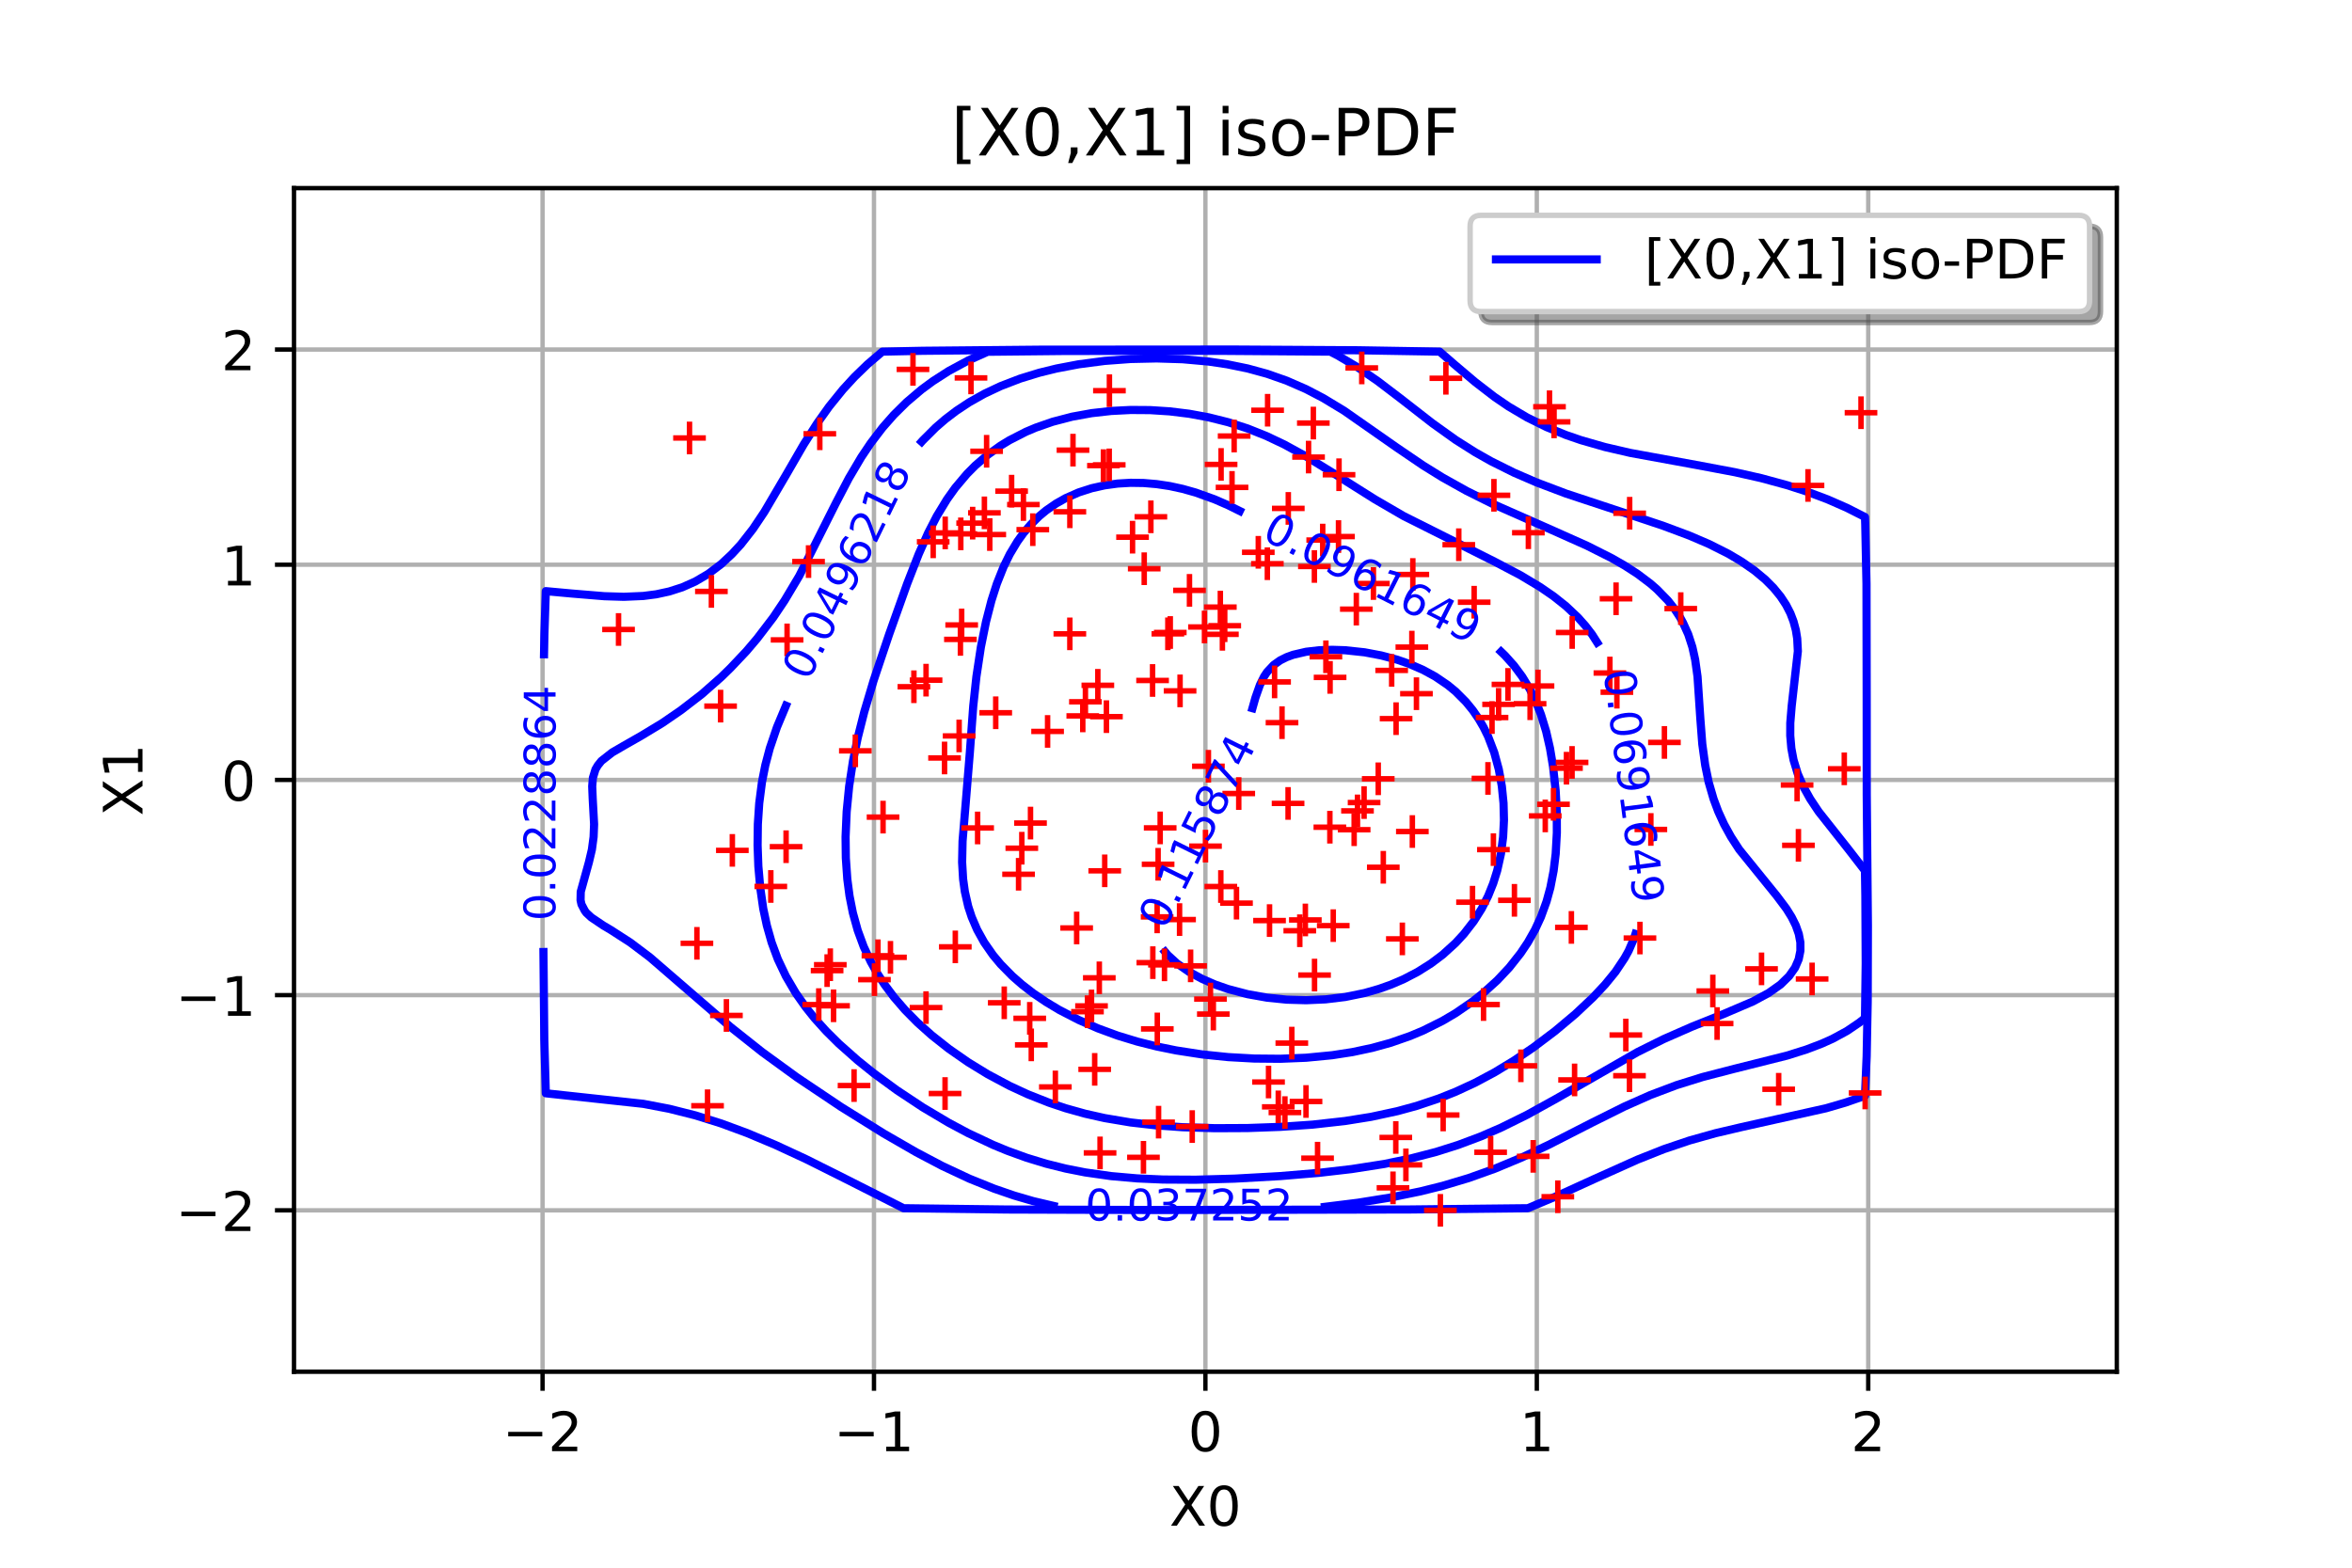 <?xml version="1.0" encoding="utf-8" standalone="no"?>
<!DOCTYPE svg PUBLIC "-//W3C//DTD SVG 1.1//EN"
  "http://www.w3.org/Graphics/SVG/1.1/DTD/svg11.dtd">
<!-- Created with matplotlib (http://matplotlib.org/) -->
<svg height="288pt" version="1.1" viewBox="0 0 432 288" width="432pt" xmlns="http://www.w3.org/2000/svg" xmlns:xlink="http://www.w3.org/1999/xlink">
 <defs>
  <style type="text/css">
*{stroke-linecap:butt;stroke-linejoin:round;}
  </style>
 </defs>
 <g id="figure_1">
  <g id="patch_1">
   <path d="M 0 288 
L 432 288 
L 432 0 
L 0 0 
z
" style="fill:#ffffff;"/>
  </g>
  <g id="axes_1">
   <g id="patch_2">
    <path d="M 54 252 
L 388.8 252 
L 388.8 34.56 
L 54 34.56 
z
" style="fill:#ffffff;"/>
   </g>
   <g id="matplotlib.axis_1">
    <g id="xtick_1">
     <g id="line2d_1">
      <path clip-path="url(#p355656f621)" d="M 99.655 252 
L 99.655 34.56 
" style="fill:none;stroke:#b0b0b0;stroke-linecap:square;stroke-width:0.8;"/>
     </g>
     <g id="line2d_2">
      <defs>
       <path d="M 0 0 
L 0 3.5 
" id="m36c61c662a" style="stroke:#000000;stroke-width:0.8;"/>
      </defs>
      <g>
       <use style="stroke:#000000;stroke-width:0.8;" x="99.655" xlink:href="#m36c61c662a" y="252"/>
      </g>
     </g>
     <g id="text_1">
      <!-- −2 -->
      <defs>
       <path d="M 10.594 35.5 
L 73.188 35.5 
L 73.188 27.203 
L 10.594 27.203 
z
" id="DejaVuSans-2212"/>
       <path d="M 19.188 8.297 
L 53.609 8.297 
L 53.609 0 
L 7.328 0 
L 7.328 8.297 
Q 12.938 14.109 22.625 23.891 
Q 32.328 33.688 34.812 36.531 
Q 39.547 41.844 41.422 45.531 
Q 43.312 49.219 43.312 52.781 
Q 43.312 58.594 39.234 62.25 
Q 35.156 65.922 28.609 65.922 
Q 23.969 65.922 18.812 64.312 
Q 13.672 62.703 7.812 59.422 
L 7.812 69.391 
Q 13.766 71.781 18.938 73 
Q 24.125 74.219 28.422 74.219 
Q 39.75 74.219 46.484 68.547 
Q 53.219 62.891 53.219 53.422 
Q 53.219 48.922 51.531 44.891 
Q 49.859 40.875 45.406 35.406 
Q 44.188 33.984 37.641 27.219 
Q 31.109 20.453 19.188 8.297 
z
" id="DejaVuSans-32"/>
      </defs>
      <g transform="translate(92.283 266.598)scale(0.1 -0.1)">
       <use xlink:href="#DejaVuSans-2212"/>
       <use x="83.789" xlink:href="#DejaVuSans-32"/>
      </g>
     </g>
    </g>
    <g id="xtick_2">
     <g id="line2d_3">
      <path clip-path="url(#p355656f621)" d="M 160.527 252 
L 160.527 34.56 
" style="fill:none;stroke:#b0b0b0;stroke-linecap:square;stroke-width:0.8;"/>
     </g>
     <g id="line2d_4">
      <g>
       <use style="stroke:#000000;stroke-width:0.8;" x="160.527" xlink:href="#m36c61c662a" y="252"/>
      </g>
     </g>
     <g id="text_2">
      <!-- −1 -->
      <defs>
       <path d="M 12.406 8.297 
L 28.516 8.297 
L 28.516 63.922 
L 10.984 60.406 
L 10.984 69.391 
L 28.422 72.906 
L 38.281 72.906 
L 38.281 8.297 
L 54.391 8.297 
L 54.391 0 
L 12.406 0 
z
" id="DejaVuSans-31"/>
      </defs>
      <g transform="translate(153.156 266.598)scale(0.1 -0.1)">
       <use xlink:href="#DejaVuSans-2212"/>
       <use x="83.789" xlink:href="#DejaVuSans-31"/>
      </g>
     </g>
    </g>
    <g id="xtick_3">
     <g id="line2d_5">
      <path clip-path="url(#p355656f621)" d="M 221.4 252 
L 221.4 34.56 
" style="fill:none;stroke:#b0b0b0;stroke-linecap:square;stroke-width:0.8;"/>
     </g>
     <g id="line2d_6">
      <g>
       <use style="stroke:#000000;stroke-width:0.8;" x="221.4" xlink:href="#m36c61c662a" y="252"/>
      </g>
     </g>
     <g id="text_3">
      <!-- 0 -->
      <defs>
       <path d="M 31.781 66.406 
Q 24.172 66.406 20.328 58.906 
Q 16.5 51.422 16.5 36.375 
Q 16.5 21.391 20.328 13.891 
Q 24.172 6.391 31.781 6.391 
Q 39.453 6.391 43.281 13.891 
Q 47.125 21.391 47.125 36.375 
Q 47.125 51.422 43.281 58.906 
Q 39.453 66.406 31.781 66.406 
z
M 31.781 74.219 
Q 44.047 74.219 50.516 64.516 
Q 56.984 54.828 56.984 36.375 
Q 56.984 17.969 50.516 8.266 
Q 44.047 -1.422 31.781 -1.422 
Q 19.531 -1.422 13.062 8.266 
Q 6.594 17.969 6.594 36.375 
Q 6.594 54.828 13.062 64.516 
Q 19.531 74.219 31.781 74.219 
z
" id="DejaVuSans-30"/>
      </defs>
      <g transform="translate(218.219 266.598)scale(0.1 -0.1)">
       <use xlink:href="#DejaVuSans-30"/>
      </g>
     </g>
    </g>
    <g id="xtick_4">
     <g id="line2d_7">
      <path clip-path="url(#p355656f621)" d="M 282.273 252 
L 282.273 34.56 
" style="fill:none;stroke:#b0b0b0;stroke-linecap:square;stroke-width:0.8;"/>
     </g>
     <g id="line2d_8">
      <g>
       <use style="stroke:#000000;stroke-width:0.8;" x="282.273" xlink:href="#m36c61c662a" y="252"/>
      </g>
     </g>
     <g id="text_4">
      <!-- 1 -->
      <g transform="translate(279.091 266.598)scale(0.1 -0.1)">
       <use xlink:href="#DejaVuSans-31"/>
      </g>
     </g>
    </g>
    <g id="xtick_5">
     <g id="line2d_9">
      <path clip-path="url(#p355656f621)" d="M 343.145 252 
L 343.145 34.56 
" style="fill:none;stroke:#b0b0b0;stroke-linecap:square;stroke-width:0.8;"/>
     </g>
     <g id="line2d_10">
      <g>
       <use style="stroke:#000000;stroke-width:0.8;" x="343.145" xlink:href="#m36c61c662a" y="252"/>
      </g>
     </g>
     <g id="text_5">
      <!-- 2 -->
      <g transform="translate(339.964 266.598)scale(0.1 -0.1)">
       <use xlink:href="#DejaVuSans-32"/>
      </g>
     </g>
    </g>
    <g id="text_6">
     <!-- X0 -->
     <defs>
      <path d="M 6.297 72.906 
L 16.891 72.906 
L 35.016 45.797 
L 53.219 72.906 
L 63.812 72.906 
L 40.375 37.891 
L 65.375 0 
L 54.781 0 
L 34.281 31 
L 13.625 0 
L 2.984 0 
L 29 38.922 
z
" id="DejaVuSans-58"/>
     </defs>
     <g transform="translate(214.794 280.277)scale(0.1 -0.1)">
      <use xlink:href="#DejaVuSans-58"/>
      <use x="68.506" xlink:href="#DejaVuSans-30"/>
     </g>
    </g>
   </g>
   <g id="matplotlib.axis_2">
    <g id="ytick_1">
     <g id="line2d_11">
      <path clip-path="url(#p355656f621)" d="M 54 222.349 
L 388.8 222.349 
" style="fill:none;stroke:#b0b0b0;stroke-linecap:square;stroke-width:0.8;"/>
     </g>
     <g id="line2d_12">
      <defs>
       <path d="M 0 0 
L -3.5 0 
" id="m00e2d3b420" style="stroke:#000000;stroke-width:0.8;"/>
      </defs>
      <g>
       <use style="stroke:#000000;stroke-width:0.8;" x="54" xlink:href="#m00e2d3b420" y="222.349"/>
      </g>
     </g>
     <g id="text_7">
      <!-- −2 -->
      <g transform="translate(32.258 226.148)scale(0.1 -0.1)">
       <use xlink:href="#DejaVuSans-2212"/>
       <use x="83.789" xlink:href="#DejaVuSans-32"/>
      </g>
     </g>
    </g>
    <g id="ytick_2">
     <g id="line2d_13">
      <path clip-path="url(#p355656f621)" d="M 54 182.815 
L 388.8 182.815 
" style="fill:none;stroke:#b0b0b0;stroke-linecap:square;stroke-width:0.8;"/>
     </g>
     <g id="line2d_14">
      <g>
       <use style="stroke:#000000;stroke-width:0.8;" x="54" xlink:href="#m00e2d3b420" y="182.815"/>
      </g>
     </g>
     <g id="text_8">
      <!-- −1 -->
      <g transform="translate(32.258 186.614)scale(0.1 -0.1)">
       <use xlink:href="#DejaVuSans-2212"/>
       <use x="83.789" xlink:href="#DejaVuSans-31"/>
      </g>
     </g>
    </g>
    <g id="ytick_3">
     <g id="line2d_15">
      <path clip-path="url(#p355656f621)" d="M 54 143.28 
L 388.8 143.28 
" style="fill:none;stroke:#b0b0b0;stroke-linecap:square;stroke-width:0.8;"/>
     </g>
     <g id="line2d_16">
      <g>
       <use style="stroke:#000000;stroke-width:0.8;" x="54" xlink:href="#m00e2d3b420" y="143.28"/>
      </g>
     </g>
     <g id="text_9">
      <!-- 0 -->
      <g transform="translate(40.638 147.079)scale(0.1 -0.1)">
       <use xlink:href="#DejaVuSans-30"/>
      </g>
     </g>
    </g>
    <g id="ytick_4">
     <g id="line2d_17">
      <path clip-path="url(#p355656f621)" d="M 54 103.745 
L 388.8 103.745 
" style="fill:none;stroke:#b0b0b0;stroke-linecap:square;stroke-width:0.8;"/>
     </g>
     <g id="line2d_18">
      <g>
       <use style="stroke:#000000;stroke-width:0.8;" x="54" xlink:href="#m00e2d3b420" y="103.745"/>
      </g>
     </g>
     <g id="text_10">
      <!-- 1 -->
      <g transform="translate(40.638 107.545)scale(0.1 -0.1)">
       <use xlink:href="#DejaVuSans-31"/>
      </g>
     </g>
    </g>
    <g id="ytick_5">
     <g id="line2d_19">
      <path clip-path="url(#p355656f621)" d="M 54 64.211 
L 388.8 64.211 
" style="fill:none;stroke:#b0b0b0;stroke-linecap:square;stroke-width:0.8;"/>
     </g>
     <g id="line2d_20">
      <g>
       <use style="stroke:#000000;stroke-width:0.8;" x="54" xlink:href="#m00e2d3b420" y="64.211"/>
      </g>
     </g>
     <g id="text_11">
      <!-- 2 -->
      <g transform="translate(40.638 68.01)scale(0.1 -0.1)">
       <use xlink:href="#DejaVuSans-32"/>
      </g>
     </g>
    </g>
    <g id="text_12">
     <!-- X1 -->
     <g transform="translate(26.178 149.886)rotate(-90)scale(0.1 -0.1)">
      <use xlink:href="#DejaVuSans-58"/>
      <use x="68.506" xlink:href="#DejaVuSans-31"/>
     </g>
    </g>
   </g>
   <g id="LineCollection_1">
    <path clip-path="url(#p355656f621)" d="M 99.81 174.144 
L 99.973 190.954 
L 100.251 200.847 
L 118.155 202.785 
L 122.929 203.697 
L 127.729 204.907 
L 132.478 206.396 
L 137.252 208.161 
L 142.42 210.334 
L 147.995 212.919 
L 155.229 216.535 
L 165.951 221.961 
L 184.996 222.201 
L 212.448 222.292 
L 258.998 222.193 
L 280.626 221.961 
L 286.152 219.636 
L 292.96 216.535 
L 300.773 213.03 
L 305.614 211.109 
L 310.322 209.518 
L 315.096 208.181 
L 319.871 207.058 
L 335.387 203.6 
L 338.968 202.555 
L 342.549 201.311 
L 342.855 194.055 
L 343.048 183.977 
L 343.084 170.024 
L 342.87 145.993 
L 342.859 128.164 
L 342.823 107.234 
L 342.598 96.381 
L 342.549 94.982 
L 339.192 93.28 
L 335.652 91.73 
L 331.806 90.284 
L 328.226 89.129 
L 323.451 87.831 
L 318.677 86.755 
L 311.516 85.409 
L 299.442 83.203 
L 294.805 82.128 
L 290.434 80.877 
L 287.644 79.92 
L 284.063 78.461 
L 280.482 76.691 
L 277.076 74.676 
L 274.514 72.929 
L 270.934 70.171 
L 267.103 66.924 
L 264.432 64.599 
L 249.449 64.347 
L 226.771 64.215 
L 190.964 64.241 
L 169.479 64.443 
L 162.068 64.599 
L 159.342 66.924 
L 156.942 69.25 
L 154.809 71.575 
L 152.299 74.676 
L 150.087 77.777 
L 147.619 81.653 
L 144.414 87.196 
L 140.384 94.056 
L 138.306 97.156 
L 136.059 100.031 
L 134.419 101.807 
L 132.478 103.62 
L 130.091 105.424 
L 127.704 106.829 
L 125.317 107.891 
L 122.929 108.658 
L 120.542 109.176 
L 118.155 109.485 
L 114.574 109.639 
L 110.994 109.528 
L 105.026 109.037 
L 100.251 108.599 
L 99.99 116.536 
L 99.908 120.944 
L 99.908 120.944 
" style="fill:none;stroke:#0000ff;stroke-width:1.5;"/>
   </g>
   <g id="LineCollection_2">
    <path clip-path="url(#p355656f621)" d="M 242.607 221.799 
L 249.449 220.951 
L 255.417 219.993 
L 260.925 218.861 
L 264.966 217.852 
L 269.74 216.425 
L 274.514 214.723 
L 279.47 212.659 
L 284.413 210.334 
L 292.418 206.245 
L 298.386 203.275 
L 303.16 201.157 
L 307.935 199.354 
L 312.709 197.864 
L 318.677 196.32 
L 328.226 193.924 
L 331.806 192.797 
L 334.609 191.729 
L 336.581 190.843 
L 339.236 189.404 
L 341.525 187.853 
L 342.549 187.03 
L 342.682 177.001 
L 342.617 164.598 
L 342.543 159.947 
L 339.545 156.071 
L 334.033 149.094 
L 332.484 146.768 
L 331.193 144.443 
L 330.187 142.117 
L 329.419 139.586 
L 329.024 137.466 
L 328.822 135.141 
L 328.828 132.815 
L 329.084 129.714 
L 330.22 119.637 
L 330.1 117.311 
L 329.851 115.761 
L 329.419 114.157 
L 328.848 112.66 
L 328.051 111.11 
L 327.029 109.559 
L 325.761 108.009 
L 324.22 106.459 
L 322.258 104.825 
L 319.871 103.164 
L 317.483 101.747 
L 313.903 99.946 
L 310.322 98.407 
L 305.548 96.62 
L 299.58 94.622 
L 287.644 90.679 
L 282.231 88.629 
L 278.095 86.84 
L 273.903 84.753 
L 270.934 83.076 
L 267.353 80.804 
L 263.12 77.777 
L 257.142 73.126 
L 253.03 69.998 
L 249.449 67.533 
L 245.824 65.374 
L 244.35 64.599 
L 224.384 64.452 
L 195.738 64.474 
L 181.415 64.622 
L 177.834 66.225 
L 174.253 68.157 
L 171.347 70.025 
L 169.244 71.575 
L 166.505 73.901 
L 164.157 76.226 
L 162.113 78.552 
L 159.93 81.41 
L 158.204 83.978 
L 155.915 87.854 
L 153.49 92.505 
L 146.801 105.808 
L 144.101 110.335 
L 142.022 113.435 
L 139.064 117.311 
L 137.089 119.637 
L 134.158 122.738 
L 132.478 124.378 
L 128.897 127.53 
L 125.054 130.489 
L 121.667 132.815 
L 117.83 135.141 
L 114.574 136.997 
L 112.438 138.241 
L 110.463 139.792 
L 109.8 140.618 
L 109.373 141.342 
L 108.899 142.892 
L 108.771 144.443 
L 108.866 146.768 
L 109.12 151.419 
L 109.028 153.745 
L 108.716 156.071 
L 108.168 158.396 
L 106.666 163.822 
L 106.634 165.373 
L 106.803 166.148 
L 107.413 167.31 
L 107.698 167.698 
L 108.606 168.539 
L 110.807 170.024 
L 112.187 170.841 
L 115.768 173.152 
L 119.349 175.852 
L 134.133 188.628 
L 139.997 193.28 
L 146.391 197.931 
L 154.485 203.357 
L 162.318 208.238 
L 168.286 211.681 
L 173.088 214.21 
L 178.052 216.535 
L 182.609 218.375 
L 186.278 219.636 
L 189.77 220.656 
L 194.241 221.707 
L 194.241 221.707 
" style="fill:none;stroke:#0000ff;stroke-width:1.5;"/>
   </g>
   <g id="LineCollection_3">
    <path clip-path="url(#p355656f621)" d="M 144.647 128.953 
L 142.707 133.59 
L 141.39 137.466 
L 140.571 140.567 
L 139.955 143.668 
L 139.453 147.544 
L 139.196 151.419 
L 139.15 155.295 
L 139.291 159.171 
L 139.64 163.115 
L 140.187 166.923 
L 140.849 170.024 
L 141.724 173.125 
L 142.872 176.225 
L 144.339 179.326 
L 146.155 182.427 
L 147.995 185.033 
L 149.632 187.078 
L 151.731 189.404 
L 154.071 191.729 
L 157.543 194.808 
L 160.466 197.156 
L 164.705 200.262 
L 169.479 203.425 
L 174.253 206.264 
L 177.834 208.175 
L 182.426 210.334 
L 184.996 211.396 
L 188.576 212.694 
L 192.157 213.785 
L 195.738 214.678 
L 199.319 215.384 
L 204.093 216.063 
L 208.867 216.483 
L 213.642 216.693 
L 219.61 216.726 
L 226.771 216.527 
L 235.126 216.06 
L 242.288 215.461 
L 248.256 214.771 
L 254.224 213.837 
L 258.998 212.856 
L 263.772 211.62 
L 267.83 210.334 
L 271.965 208.783 
L 275.708 207.161 
L 280.482 204.801 
L 285.895 201.807 
L 300.773 193.275 
L 305.548 190.902 
L 310.726 188.628 
L 316.531 186.303 
L 321.966 183.977 
L 324.837 182.427 
L 327.032 180.873 
L 328.611 179.326 
L 329.701 177.776 
L 330.372 176.225 
L 330.685 174.675 
L 330.68 173.125 
L 330.389 171.574 
L 329.843 170.024 
L 329.072 168.474 
L 328.103 166.923 
L 326.361 164.598 
L 319.456 156.071 
L 317.946 153.745 
L 316.664 151.419 
L 315.601 149.094 
L 314.732 146.768 
L 313.832 143.668 
L 313.197 140.567 
L 312.665 136.691 
L 312.308 132.04 
L 311.789 124.288 
L 311.355 121.187 
L 310.841 118.862 
L 310.087 116.536 
L 309.128 114.414 
L 308.595 113.435 
L 307.583 111.885 
L 306.36 110.335 
L 304.354 108.277 
L 303.16 107.232 
L 300.773 105.432 
L 298.386 103.889 
L 295.999 102.523 
L 291.498 100.257 
L 285.257 97.469 
L 274.023 92.505 
L 269.358 90.18 
L 264.966 87.727 
L 261.385 85.507 
L 256.611 82.261 
L 246.871 75.451 
L 243.026 73.126 
L 239.901 71.494 
L 236.32 69.929 
L 232.739 68.671 
L 229.158 67.691 
L 225.415 66.924 
L 221.997 66.42 
L 217.222 65.994 
L 212.448 65.845 
L 207.674 65.949 
L 202.899 66.302 
L 198.125 66.925 
L 194.052 67.699 
L 190.894 68.474 
L 187.383 69.552 
L 183.802 70.929 
L 180.79 72.35 
L 178.034 73.901 
L 175.687 75.451 
L 173.648 77.001 
L 171.851 78.552 
L 169.479 80.92 
L 168.775 81.704 
L 168.775 81.704 
" style="fill:none;stroke:#0000ff;stroke-width:1.5;"/>
   </g>
   <g id="LineCollection_4">
    <path clip-path="url(#p355656f621)" d="M 293.767 118.667 
L 292.404 116.536 
L 291.213 114.986 
L 289.831 113.435 
L 287.644 111.369 
L 285.374 109.559 
L 282.87 107.835 
L 279.277 105.683 
L 274.514 103.177 
L 257.804 94.799 
L 252.525 91.73 
L 245.146 87.079 
L 239.901 83.854 
L 235.879 81.653 
L 232.61 80.102 
L 229.158 78.722 
L 225.578 77.564 
L 221.997 76.667 
L 218.416 76.009 
L 214.835 75.571 
L 211.255 75.341 
L 207.674 75.315 
L 204.093 75.496 
L 200.512 75.899 
L 196.932 76.547 
L 193.351 77.48 
L 190.272 78.552 
L 188.434 79.327 
L 185.407 80.877 
L 183.802 81.855 
L 181.415 83.561 
L 179.128 85.529 
L 177.592 87.079 
L 175.447 89.622 
L 173.942 91.73 
L 172.058 94.831 
L 170.461 97.932 
L 168.738 101.807 
L 166.622 107.234 
L 163.308 116.536 
L 160.447 125.063 
L 158.737 130.8 
L 157.543 135.534 
L 156.675 139.792 
L 155.967 144.443 
L 155.511 149.094 
L 155.311 153.745 
L 155.357 157.621 
L 155.627 161.497 
L 156.036 164.598 
L 156.648 167.698 
L 157.543 170.927 
L 158.636 173.9 
L 159.93 176.671 
L 161.124 178.802 
L 162.469 180.877 
L 164.213 183.202 
L 166.223 185.528 
L 168.518 187.853 
L 171.119 190.179 
L 174.253 192.657 
L 177.834 195.149 
L 181.415 197.342 
L 185.423 199.481 
L 188.772 201.031 
L 192.695 202.582 
L 195.738 203.6 
L 199.319 204.6 
L 202.899 205.404 
L 207.674 206.207 
L 212.448 206.75 
L 217.222 207.081 
L 223.19 207.261 
L 229.158 207.232 
L 235.126 207.018 
L 241.094 206.604 
L 247.062 205.939 
L 251.836 205.174 
L 256.661 204.132 
L 260.191 203.166 
L 264.249 201.807 
L 267.353 200.572 
L 270.934 198.916 
L 274.514 197.003 
L 278.095 194.829 
L 281.676 192.395 
L 285.638 189.404 
L 289.333 186.303 
L 292.627 183.202 
L 294.805 180.876 
L 296.705 178.551 
L 298.386 176.031 
L 299.139 174.675 
L 300.147 172.35 
L 300.615 170.865 
L 300.615 170.865 
" style="fill:none;stroke:#0000ff;stroke-width:1.5;"/>
   </g>
   <g id="LineCollection_5">
    <path clip-path="url(#p355656f621)" d="M 228.38 94.208 
L 225.578 92.819 
L 223.079 91.73 
L 219.61 90.485 
L 217.222 89.813 
L 214.835 89.294 
L 212.448 88.935 
L 210.061 88.733 
L 207.674 88.696 
L 205.287 88.835 
L 202.899 89.161 
L 200.512 89.694 
L 198.125 90.463 
L 195.738 91.513 
L 193.983 92.505 
L 192.157 93.765 
L 190.87 94.831 
L 189.3 96.381 
L 187.986 97.932 
L 186.868 99.482 
L 185.472 101.807 
L 184.331 104.133 
L 183.097 107.234 
L 182.104 110.335 
L 181.106 114.21 
L 180.163 118.862 
L 179.343 124.288 
L 178.759 129.714 
L 178.136 138.241 
L 177.375 147.544 
L 176.797 154.52 
L 176.716 158.396 
L 176.897 161.497 
L 177.22 163.822 
L 177.834 166.516 
L 178.477 168.474 
L 179.476 170.799 
L 180.767 173.125 
L 182.386 175.45 
L 183.802 177.147 
L 185.945 179.326 
L 187.717 180.877 
L 189.77 182.466 
L 192.157 184.089 
L 194.553 185.528 
L 198.125 187.375 
L 201.706 188.938 
L 205.287 190.252 
L 208.867 191.344 
L 212.448 192.245 
L 216.029 192.973 
L 220.803 193.708 
L 225.578 194.2 
L 230.352 194.465 
L 235.126 194.509 
L 239.901 194.316 
L 244.675 193.855 
L 248.404 193.28 
L 252.049 192.504 
L 255.417 191.575 
L 258.998 190.326 
L 261.385 189.325 
L 264.966 187.537 
L 267.353 186.129 
L 270.483 183.977 
L 272.441 182.427 
L 275.004 180.101 
L 277.191 177.776 
L 279.289 175.125 
L 280.628 173.125 
L 281.942 170.799 
L 283.021 168.474 
L 284.063 165.603 
L 284.764 163.047 
L 285.362 159.947 
L 285.738 156.846 
L 285.953 152.97 
L 285.94 149.094 
L 285.73 145.218 
L 285.257 140.852 
L 284.693 137.466 
L 283.984 134.365 
L 283.035 131.265 
L 282.121 128.939 
L 280.987 126.613 
L 279.577 124.288 
L 278.095 122.294 
L 276.412 120.412 
L 275.162 119.211 
L 275.162 119.211 
" style="fill:none;stroke:#0000ff;stroke-width:1.5;"/>
   </g>
   <g id="LineCollection_6">
    <path clip-path="url(#p355656f621)" d="M 213.515 174.288 
L 214.484 175.45 
L 216.184 177.001 
L 218.417 178.551 
L 220.803 179.836 
L 223.203 180.877 
L 225.578 181.701 
L 229.158 182.643 
L 232.739 183.282 
L 236.32 183.644 
L 239.901 183.748 
L 243.481 183.59 
L 247.062 183.158 
L 250.643 182.426 
L 253.334 181.652 
L 255.512 180.877 
L 257.804 179.891 
L 260.377 178.551 
L 262.835 177.001 
L 264.966 175.4 
L 267.353 173.235 
L 268.883 171.574 
L 270.685 169.249 
L 272.152 166.923 
L 273.332 164.598 
L 274.268 162.272 
L 274.994 159.947 
L 275.684 156.846 
L 276.084 153.745 
L 276.237 150.644 
L 276.158 147.544 
L 275.849 144.443 
L 275.289 141.342 
L 274.451 138.241 
L 273.321 135.288 
L 272.486 133.59 
L 271.584 132.04 
L 270.519 130.489 
L 269.254 128.939 
L 267.353 127.031 
L 265.9 125.838 
L 263.619 124.288 
L 261.385 123.07 
L 258.836 121.962 
L 256.611 121.187 
L 253.689 120.412 
L 250.643 119.836 
L 247.062 119.455 
L 244.675 119.379 
L 242.288 119.459 
L 239.901 119.735 
L 237.513 120.29 
L 236.32 120.726 
L 235.126 121.322 
L 233.933 122.172 
L 232.739 123.448 
L 232.177 124.288 
L 231.41 125.838 
L 230.592 128.164 
L 229.843 130.824 
L 229.843 130.824 
" style="fill:none;stroke:#0000ff;stroke-width:1.5;"/>
   </g>
   <g id="line2d_21">
    <defs>
     <path d="M -3 0 
L 3 0 
M 0 3 
L 0 -3 
" id="md249314506" style="stroke:#ff0000;"/>
    </defs>
    <g clip-path="url(#p355656f621)">
     <use style="fill:#ff0000;stroke:#ff0000;" x="284.601" xlink:href="#md249314506" y="74.728"/>
     <use style="fill:#ff0000;stroke:#ff0000;" x="173.582" xlink:href="#md249314506" y="200.895"/>
     <use style="fill:#ff0000;stroke:#ff0000;" x="189.698" xlink:href="#md249314506" y="97.306"/>
     <use style="fill:#ff0000;stroke:#ff0000;" x="133.424" xlink:href="#md249314506" y="186.55"/>
     <use style="fill:#ff0000;stroke:#ff0000;" x="299.292" xlink:href="#md249314506" y="197.623"/>
     <use style="fill:#ff0000;stroke:#ff0000;" x="232.826" xlink:href="#md249314506" y="75.364"/>
     <use style="fill:#ff0000;stroke:#ff0000;" x="267.939" xlink:href="#md249314506" y="100.07"/>
     <use style="fill:#ff0000;stroke:#ff0000;" x="273.3" xlink:href="#md249314506" y="143.001"/>
     <use style="fill:#ff0000;stroke:#ff0000;" x="221.231" xlink:href="#md249314506" y="115.186"/>
     <use style="fill:#ff0000;stroke:#ff0000;" x="212.714" xlink:href="#md249314506" y="158.77"/>
     <use style="fill:#ff0000;stroke:#ff0000;" x="218.683" xlink:href="#md249314506" y="177.434"/>
     <use style="fill:#ff0000;stroke:#ff0000;" x="187.681" xlink:href="#md249314506" y="155.824"/>
     <use style="fill:#ff0000;stroke:#ff0000;" x="244.261" xlink:href="#md249314506" y="151.97"/>
     <use style="fill:#ff0000;stroke:#ff0000;" x="175.466" xlink:href="#md249314506" y="173.951"/>
     <use style="fill:#ff0000;stroke:#ff0000;" x="197.754" xlink:href="#md249314506" y="170.481"/>
     <use style="fill:#ff0000;stroke:#ff0000;" x="259.5" xlink:href="#md249314506" y="105.534"/>
     <use style="fill:#ff0000;stroke:#ff0000;" x="303.219" xlink:href="#md249314506" y="152.382"/>
     <use style="fill:#ff0000;stroke:#ff0000;" x="176.166" xlink:href="#md249314506" y="135.199"/>
     <use style="fill:#ff0000;stroke:#ff0000;" x="281.607" xlink:href="#md249314506" y="212.436"/>
     <use style="fill:#ff0000;stroke:#ff0000;" x="323.546" xlink:href="#md249314506" y="177.994"/>
     <use style="fill:#ff0000;stroke:#ff0000;" x="185.806" xlink:href="#md249314506" y="90.23"/>
     <use style="fill:#ff0000;stroke:#ff0000;" x="181.795" xlink:href="#md249314506" y="98.198"/>
     <use style="fill:#ff0000;stroke:#ff0000;" x="211.747" xlink:href="#md249314506" y="176.847"/>
     <use style="fill:#ff0000;stroke:#ff0000;" x="288.747" xlink:href="#md249314506" y="140.066"/>
     <use style="fill:#ff0000;stroke:#ff0000;" x="197.08" xlink:href="#md249314506" y="82.694"/>
     <use style="fill:#ff0000;stroke:#ff0000;" x="170.092" xlink:href="#md249314506" y="124.956"/>
     <use style="fill:#ff0000;stroke:#ff0000;" x="236.586" xlink:href="#md249314506" y="147.595"/>
     <use style="fill:#ff0000;stroke:#ff0000;" x="199.741" xlink:href="#md249314506" y="185.857"/>
     <use style="fill:#ff0000;stroke:#ff0000;" x="227.112" xlink:href="#md249314506" y="165.914"/>
     <use style="fill:#ff0000;stroke:#ff0000;" x="241.226" xlink:href="#md249314506" y="77.724"/>
     <use style="fill:#ff0000;stroke:#ff0000;" x="257.575" xlink:href="#md249314506" y="172.483"/>
     <use style="fill:#ff0000;stroke:#ff0000;" x="242.947" xlink:href="#md249314506" y="99.214"/>
     <use style="fill:#ff0000;stroke:#ff0000;" x="231.117" xlink:href="#md249314506" y="101.462"/>
     <use style="fill:#ff0000;stroke:#ff0000;" x="338.746" xlink:href="#md249314506" y="141.239"/>
     <use style="fill:#ff0000;stroke:#ff0000;" x="279.342" xlink:href="#md249314506" y="195.796"/>
     <use style="fill:#ff0000;stroke:#ff0000;" x="239.881" xlink:href="#md249314506" y="202.359"/>
     <use style="fill:#ff0000;stroke:#ff0000;" x="203.736" xlink:href="#md249314506" y="85.397"/>
     <use style="fill:#ff0000;stroke:#ff0000;" x="298.623" xlink:href="#md249314506" y="190.139"/>
     <use style="fill:#ff0000;stroke:#ff0000;" x="150.578" xlink:href="#md249314506" y="79.687"/>
     <use style="fill:#ff0000;stroke:#ff0000;" x="202.911" xlink:href="#md249314506" y="159.979"/>
     <use style="fill:#ff0000;stroke:#ff0000;" x="160.614" xlink:href="#md249314506" y="179.969"/>
     <use style="fill:#ff0000;stroke:#ff0000;" x="180.809" xlink:href="#md249314506" y="94.214"/>
     <use style="fill:#ff0000;stroke:#ff0000;" x="315.385" xlink:href="#md249314506" y="188.036"/>
     <use style="fill:#ff0000;stroke:#ff0000;" x="176.403" xlink:href="#md249314506" y="117.465"/>
     <use style="fill:#ff0000;stroke:#ff0000;" x="163.556" xlink:href="#md249314506" y="175.867"/>
     <use style="fill:#ff0000;stroke:#ff0000;" x="157.105" xlink:href="#md249314506" y="137.937"/>
     <use style="fill:#ff0000;stroke:#ff0000;" x="211.698" xlink:href="#md249314506" y="125.012"/>
     <use style="fill:#ff0000;stroke:#ff0000;" x="264.559" xlink:href="#md249314506" y="222.348"/>
     <use style="fill:#ff0000;stroke:#ff0000;" x="232.997" xlink:href="#md249314506" y="198.778"/>
     <use style="fill:#ff0000;stroke:#ff0000;" x="274.3" xlink:href="#md249314506" y="156.085"/>
     <use style="fill:#ff0000;stroke:#ff0000;" x="259.412" xlink:href="#md249314506" y="152.765"/>
     <use style="fill:#ff0000;stroke:#ff0000;" x="224.952" xlink:href="#md249314506" y="114.952"/>
     <use style="fill:#ff0000;stroke:#ff0000;" x="256.425" xlink:href="#md249314506" y="132.029"/>
     <use style="fill:#ff0000;stroke:#ff0000;" x="167.69" xlink:href="#md249314506" y="67.862"/>
     <use style="fill:#ff0000;stroke:#ff0000;" x="178.649" xlink:href="#md249314506" y="96.107"/>
     <use style="fill:#ff0000;stroke:#ff0000;" x="245.943" xlink:href="#md249314506" y="87.214"/>
     <use style="fill:#ff0000;stroke:#ff0000;" x="221.952" xlink:href="#md249314506" y="140.769"/>
     <use style="fill:#ff0000;stroke:#ff0000;" x="216.654" xlink:href="#md249314506" y="168.933"/>
     <use style="fill:#ff0000;stroke:#ff0000;" x="202.67" xlink:href="#md249314506" y="85.537"/>
     <use style="fill:#ff0000;stroke:#ff0000;" x="196.502" xlink:href="#md249314506" y="116.444"/>
     <use style="fill:#ff0000;stroke:#ff0000;" x="181.214" xlink:href="#md249314506" y="82.903"/>
     <use style="fill:#ff0000;stroke:#ff0000;" x="192.415" xlink:href="#md249314506" y="134.369"/>
     <use style="fill:#ff0000;stroke:#ff0000;" x="248.721" xlink:href="#md249314506" y="152.43"/>
     <use style="fill:#ff0000;stroke:#ff0000;" x="280.721" xlink:href="#md249314506" y="97.869"/>
     <use style="fill:#ff0000;stroke:#ff0000;" x="233.18" xlink:href="#md249314506" y="169.123"/>
     <use style="fill:#ff0000;stroke:#ff0000;" x="128.005" xlink:href="#md249314506" y="173.295"/>
     <use style="fill:#ff0000;stroke:#ff0000;" x="210.164" xlink:href="#md249314506" y="104.482"/>
     <use style="fill:#ff0000;stroke:#ff0000;" x="113.609" xlink:href="#md249314506" y="115.641"/>
     <use style="fill:#ff0000;stroke:#ff0000;" x="144.383" xlink:href="#md249314506" y="155.551"/>
     <use style="fill:#ff0000;stroke:#ff0000;" x="250.547" xlink:href="#md249314506" y="147.437"/>
     <use style="fill:#ff0000;stroke:#ff0000;" x="184.453" xlink:href="#md249314506" y="184.223"/>
     <use style="fill:#ff0000;stroke:#ff0000;" x="240.347" xlink:href="#md249314506" y="83.969"/>
     <use style="fill:#ff0000;stroke:#ff0000;" x="224.282" xlink:href="#md249314506" y="85.317"/>
     <use style="fill:#ff0000;stroke:#ff0000;" x="189.418" xlink:href="#md249314506" y="191.955"/>
     <use style="fill:#ff0000;stroke:#ff0000;" x="198.877" xlink:href="#md249314506" y="131.516"/>
     <use style="fill:#ff0000;stroke:#ff0000;" x="254.076" xlink:href="#md249314506" y="159.331"/>
     <use style="fill:#ff0000;stroke:#ff0000;" x="212.799" xlink:href="#md249314506" y="206.151"/>
     <use style="fill:#ff0000;stroke:#ff0000;" x="239.759" xlink:href="#md249314506" y="169.001"/>
     <use style="fill:#ff0000;stroke:#ff0000;" x="252.259" xlink:href="#md249314506" y="107.203"/>
     <use style="fill:#ff0000;stroke:#ff0000;" x="226.291" xlink:href="#md249314506" y="89.538"/>
     <use style="fill:#ff0000;stroke:#ff0000;" x="235.472" xlink:href="#md249314506" y="132.759"/>
     <use style="fill:#ff0000;stroke:#ff0000;" x="200.483" xlink:href="#md249314506" y="184.8"/>
     <use style="fill:#ff0000;stroke:#ff0000;" x="162.194" xlink:href="#md249314506" y="150.113"/>
     <use style="fill:#ff0000;stroke:#ff0000;" x="296.979" xlink:href="#md249314506" y="127.162"/>
     <use style="fill:#ff0000;stroke:#ff0000;" x="237.273" xlink:href="#md249314506" y="191.627"/>
     <use style="fill:#ff0000;stroke:#ff0000;" x="150.386" xlink:href="#md249314506" y="184.553"/>
     <use style="fill:#ff0000;stroke:#ff0000;" x="326.695" xlink:href="#md249314506" y="200.112"/>
     <use style="fill:#ff0000;stroke:#ff0000;" x="148.508" xlink:href="#md249314506" y="103.163"/>
     <use style="fill:#ff0000;stroke:#ff0000;" x="285.442" xlink:href="#md249314506" y="77.5"/>
     <use style="fill:#ff0000;stroke:#ff0000;" x="222.857" xlink:href="#md249314506" y="186.294"/>
     <use style="fill:#ff0000;stroke:#ff0000;" x="332.837" xlink:href="#md249314506" y="179.842"/>
     <use style="fill:#ff0000;stroke:#ff0000;" x="153.102" xlink:href="#md249314506" y="184.776"/>
     <use style="fill:#ff0000;stroke:#ff0000;" x="176.634" xlink:href="#md249314506" y="114.814"/>
     <use style="fill:#ff0000;stroke:#ff0000;" x="270.463" xlink:href="#md249314506" y="165.74"/>
     <use style="fill:#ff0000;stroke:#ff0000;" x="332.081" xlink:href="#md249314506" y="89.179"/>
     <use style="fill:#ff0000;stroke:#ff0000;" x="238.736" xlink:href="#md249314506" y="170.982"/>
     <use style="fill:#ff0000;stroke:#ff0000;" x="178.346" xlink:href="#md249314506" y="69.423"/>
     <use style="fill:#ff0000;stroke:#ff0000;" x="276.974" xlink:href="#md249314506" y="125.731"/>
     <use style="fill:#ff0000;stroke:#ff0000;" x="161.256" xlink:href="#md249314506" y="175.58"/>
     <use style="fill:#ff0000;stroke:#ff0000;" x="260.164" xlink:href="#md249314506" y="127.437"/>
     <use style="fill:#ff0000;stroke:#ff0000;" x="130.665" xlink:href="#md249314506" y="108.653"/>
     <use style="fill:#ff0000;stroke:#ff0000;" x="226.679" xlink:href="#md249314506" y="80.107"/>
     <use style="fill:#ff0000;stroke:#ff0000;" x="218.98" xlink:href="#md249314506" y="206.964"/>
     <use style="fill:#ff0000;stroke:#ff0000;" x="203.221" xlink:href="#md249314506" y="131.658"/>
     <use style="fill:#ff0000;stroke:#ff0000;" x="341.818" xlink:href="#md249314506" y="75.822"/>
     <use style="fill:#ff0000;stroke:#ff0000;" x="224.145" xlink:href="#md249314506" y="111.535"/>
     <use style="fill:#ff0000;stroke:#ff0000;" x="289.209" xlink:href="#md249314506" y="198.388"/>
     <use style="fill:#ff0000;stroke:#ff0000;" x="176.473" xlink:href="#md249314506" y="98.073"/>
     <use style="fill:#ff0000;stroke:#ff0000;" x="288.622" xlink:href="#md249314506" y="170.374"/>
     <use style="fill:#ff0000;stroke:#ff0000;" x="187.973" xlink:href="#md249314506" y="92.689"/>
     <use style="fill:#ff0000;stroke:#ff0000;" x="282.487" xlink:href="#md249314506" y="126.02"/>
     <use style="fill:#ff0000;stroke:#ff0000;" x="144.566" xlink:href="#md249314506" y="117.558"/>
     <use style="fill:#ff0000;stroke:#ff0000;" x="270.764" xlink:href="#md249314506" y="110.635"/>
     <use style="fill:#ff0000;stroke:#ff0000;" x="182.891" xlink:href="#md249314506" y="130.938"/>
     <use style="fill:#ff0000;stroke:#ff0000;" x="224.522" xlink:href="#md249314506" y="116.53"/>
     <use style="fill:#ff0000;stroke:#ff0000;" x="227.525" xlink:href="#md249314506" y="145.778"/>
     <use style="fill:#ff0000;stroke:#ff0000;" x="274.397" xlink:href="#md249314506" y="90.995"/>
     <use style="fill:#ff0000;stroke:#ff0000;" x="330.079" xlink:href="#md249314506" y="144.213"/>
     <use style="fill:#ff0000;stroke:#ff0000;" x="201.914" xlink:href="#md249314506" y="179.634"/>
     <use style="fill:#ff0000;stroke:#ff0000;" x="244.302" xlink:href="#md249314506" y="124.441"/>
     <use style="fill:#ff0000;stroke:#ff0000;" x="295.696" xlink:href="#md249314506" y="123.64"/>
     <use style="fill:#ff0000;stroke:#ff0000;" x="129.957" xlink:href="#md249314506" y="203.135"/>
     <use style="fill:#ff0000;stroke:#ff0000;" x="179.564" xlink:href="#md249314506" y="152.102"/>
     <use style="fill:#ff0000;stroke:#ff0000;" x="241.446" xlink:href="#md249314506" y="179.134"/>
     <use style="fill:#ff0000;stroke:#ff0000;" x="173.488" xlink:href="#md249314506" y="139.249"/>
     <use style="fill:#ff0000;stroke:#ff0000;" x="314.602" xlink:href="#md249314506" y="182.054"/>
     <use style="fill:#ff0000;stroke:#ff0000;" x="281.035" xlink:href="#md249314506" y="129.283"/>
     <use style="fill:#ff0000;stroke:#ff0000;" x="342.578" xlink:href="#md249314506" y="200.785"/>
     <use style="fill:#ff0000;stroke:#ff0000;" x="285.333" xlink:href="#md249314506" y="147.761"/>
     <use style="fill:#ff0000;stroke:#ff0000;" x="189.134" xlink:href="#md249314506" y="187.076"/>
     <use style="fill:#ff0000;stroke:#ff0000;" x="141.579" xlink:href="#md249314506" y="162.849"/>
     <use style="fill:#ff0000;stroke:#ff0000;" x="308.711" xlink:href="#md249314506" y="111.803"/>
     <use style="fill:#ff0000;stroke:#ff0000;" x="167.86" xlink:href="#md249314506" y="126.165"/>
     <use style="fill:#ff0000;stroke:#ff0000;" x="210.022" xlink:href="#md249314506" y="212.612"/>
     <use style="fill:#ff0000;stroke:#ff0000;" x="236.005" xlink:href="#md249314506" y="204.388"/>
     <use style="fill:#ff0000;stroke:#ff0000;" x="199.362" xlink:href="#md249314506" y="128.93"/>
     <use style="fill:#ff0000;stroke:#ff0000;" x="305.711" xlink:href="#md249314506" y="136.39"/>
     <use style="fill:#ff0000;stroke:#ff0000;" x="132.353" xlink:href="#md249314506" y="129.72"/>
     <use style="fill:#ff0000;stroke:#ff0000;" x="249.121" xlink:href="#md249314506" y="111.905"/>
     <use style="fill:#ff0000;stroke:#ff0000;" x="212.567" xlink:href="#md249314506" y="189.024"/>
     <use style="fill:#ff0000;stroke:#ff0000;" x="212.535" xlink:href="#md249314506" y="168.444"/>
     <use style="fill:#ff0000;stroke:#ff0000;" x="250.119" xlink:href="#md249314506" y="67.597"/>
     <use style="fill:#ff0000;stroke:#ff0000;" x="196.505" xlink:href="#md249314506" y="94.02"/>
     <use style="fill:#ff0000;stroke:#ff0000;" x="211.386" xlink:href="#md249314506" y="94.943"/>
     <use style="fill:#ff0000;stroke:#ff0000;" x="256.371" xlink:href="#md249314506" y="208.962"/>
     <use style="fill:#ff0000;stroke:#ff0000;" x="222.331" xlink:href="#md249314506" y="183.536"/>
     <use style="fill:#ff0000;stroke:#ff0000;" x="214.504" xlink:href="#md249314506" y="116.44"/>
     <use style="fill:#ff0000;stroke:#ff0000;" x="201.644" xlink:href="#md249314506" y="125.895"/>
     <use style="fill:#ff0000;stroke:#ff0000;" x="288.768" xlink:href="#md249314506" y="116.196"/>
     <use style="fill:#ff0000;stroke:#ff0000;" x="296.825" xlink:href="#md249314506" y="109.998"/>
     <use style="fill:#ff0000;stroke:#ff0000;" x="244.884" xlink:href="#md249314506" y="170.047"/>
     <use style="fill:#ff0000;stroke:#ff0000;" x="265.571" xlink:href="#md249314506" y="69.496"/>
     <use style="fill:#ff0000;stroke:#ff0000;" x="330.323" xlink:href="#md249314506" y="155.292"/>
     <use style="fill:#ff0000;stroke:#ff0000;" x="213.883" xlink:href="#md249314506" y="177.256"/>
     <use style="fill:#ff0000;stroke:#ff0000;" x="134.513" xlink:href="#md249314506" y="156.223"/>
     <use style="fill:#ff0000;stroke:#ff0000;" x="278.159" xlink:href="#md249314506" y="165.399"/>
     <use style="fill:#ff0000;stroke:#ff0000;" x="245.848" xlink:href="#md249314506" y="98.571"/>
     <use style="fill:#ff0000;stroke:#ff0000;" x="221.417" xlink:href="#md249314506" y="155.445"/>
     <use style="fill:#ff0000;stroke:#ff0000;" x="301.216" xlink:href="#md249314506" y="172.328"/>
     <use style="fill:#ff0000;stroke:#ff0000;" x="275.252" xlink:href="#md249314506" y="129.395"/>
     <use style="fill:#ff0000;stroke:#ff0000;" x="202.053" xlink:href="#md249314506" y="211.8"/>
     <use style="fill:#ff0000;stroke:#ff0000;" x="203.772" xlink:href="#md249314506" y="71.774"/>
     <use style="fill:#ff0000;stroke:#ff0000;" x="253.147" xlink:href="#md249314506" y="143.069"/>
     <use style="fill:#ff0000;stroke:#ff0000;" x="171.402" xlink:href="#md249314506" y="99.54"/>
     <use style="fill:#ff0000;stroke:#ff0000;" x="272.485" xlink:href="#md249314506" y="184.544"/>
     <use style="fill:#ff0000;stroke:#ff0000;" x="156.867" xlink:href="#md249314506" y="199.432"/>
     <use style="fill:#ff0000;stroke:#ff0000;" x="224.233" xlink:href="#md249314506" y="162.867"/>
     <use style="fill:#ff0000;stroke:#ff0000;" x="286.129" xlink:href="#md249314506" y="219.854"/>
     <use style="fill:#ff0000;stroke:#ff0000;" x="274.047" xlink:href="#md249314506" y="131.817"/>
     <use style="fill:#ff0000;stroke:#ff0000;" x="287.719" xlink:href="#md249314506" y="141.124"/>
     <use style="fill:#ff0000;stroke:#ff0000;" x="258.228" xlink:href="#md249314506" y="213.997"/>
     <use style="fill:#ff0000;stroke:#ff0000;" x="193.84" xlink:href="#md249314506" y="199.68"/>
     <use style="fill:#ff0000;stroke:#ff0000;" x="242.002" xlink:href="#md249314506" y="212.764"/>
     <use style="fill:#ff0000;stroke:#ff0000;" x="299.326" xlink:href="#md249314506" y="94.288"/>
     <use style="fill:#ff0000;stroke:#ff0000;" x="232.78" xlink:href="#md249314506" y="103.555"/>
     <use style="fill:#ff0000;stroke:#ff0000;" x="216.748" xlink:href="#md249314506" y="126.924"/>
     <use style="fill:#ff0000;stroke:#ff0000;" x="214.949" xlink:href="#md249314506" y="116.199"/>
     <use style="fill:#ff0000;stroke:#ff0000;" x="126.644" xlink:href="#md249314506" y="80.457"/>
     <use style="fill:#ff0000;stroke:#ff0000;" x="208.017" xlink:href="#md249314506" y="98.687"/>
     <use style="fill:#ff0000;stroke:#ff0000;" x="255.613" xlink:href="#md249314506" y="123.161"/>
     <use style="fill:#ff0000;stroke:#ff0000;" x="201.066" xlink:href="#md249314506" y="196.45"/>
     <use style="fill:#ff0000;stroke:#ff0000;" x="234.107" xlink:href="#md249314506" y="125.275"/>
     <use style="fill:#ff0000;stroke:#ff0000;" x="151.918" xlink:href="#md249314506" y="178.314"/>
     <use style="fill:#ff0000;stroke:#ff0000;" x="173.61" xlink:href="#md249314506" y="97.906"/>
     <use style="fill:#ff0000;stroke:#ff0000;" x="255.858" xlink:href="#md249314506" y="218.216"/>
     <use style="fill:#ff0000;stroke:#ff0000;" x="283.823" xlink:href="#md249314506" y="149.889"/>
     <use style="fill:#ff0000;stroke:#ff0000;" x="234.786" xlink:href="#md249314506" y="203.34"/>
     <use style="fill:#ff0000;stroke:#ff0000;" x="249.335" xlink:href="#md249314506" y="148.966"/>
     <use style="fill:#ff0000;stroke:#ff0000;" x="152.506" xlink:href="#md249314506" y="177.227"/>
     <use style="fill:#ff0000;stroke:#ff0000;" x="259.32" xlink:href="#md249314506" y="118.877"/>
     <use style="fill:#ff0000;stroke:#ff0000;" x="189.277" xlink:href="#md249314506" y="151.206"/>
     <use style="fill:#ff0000;stroke:#ff0000;" x="218.476" xlink:href="#md249314506" y="108.457"/>
     <use style="fill:#ff0000;stroke:#ff0000;" x="243.532" xlink:href="#md249314506" y="120.655"/>
     <use style="fill:#ff0000;stroke:#ff0000;" x="236.627" xlink:href="#md249314506" y="93.398"/>
     <use style="fill:#ff0000;stroke:#ff0000;" x="241.42" xlink:href="#md249314506" y="104.071"/>
     <use style="fill:#ff0000;stroke:#ff0000;" x="170.086" xlink:href="#md249314506" y="185.103"/>
     <use style="fill:#ff0000;stroke:#ff0000;" x="187.084" xlink:href="#md249314506" y="160.612"/>
     <use style="fill:#ff0000;stroke:#ff0000;" x="213.094" xlink:href="#md249314506" y="152.095"/>
     <use style="fill:#ff0000;stroke:#ff0000;" x="265.07" xlink:href="#md249314506" y="204.838"/>
     <use style="fill:#ff0000;stroke:#ff0000;" x="273.789" xlink:href="#md249314506" y="211.686"/>
    </g>
   </g>
   <g id="patch_3">
    <path d="M 54 252 
L 54 34.56 
" style="fill:none;stroke:#000000;stroke-linecap:square;stroke-linejoin:miter;stroke-width:0.8;"/>
   </g>
   <g id="patch_4">
    <path d="M 388.8 252 
L 388.8 34.56 
" style="fill:none;stroke:#000000;stroke-linecap:square;stroke-linejoin:miter;stroke-width:0.8;"/>
   </g>
   <g id="patch_5">
    <path d="M 54 252 
L 388.8 252 
" style="fill:none;stroke:#000000;stroke-linecap:square;stroke-linejoin:miter;stroke-width:0.8;"/>
   </g>
   <g id="patch_6">
    <path d="M 54 34.56 
L 388.8 34.56 
" style="fill:none;stroke:#000000;stroke-linecap:square;stroke-linejoin:miter;stroke-width:0.8;"/>
   </g>
   <g id="text_13">
    <g clip-path="url(#p355656f621)">
     <!-- 0.0228864 -->
     <defs>
      <path d="M 10.688 12.406 
L 21 12.406 
L 21 0 
L 10.688 0 
z
" id="DejaVuSans-2e"/>
      <path d="M 31.781 34.625 
Q 24.75 34.625 20.719 30.859 
Q 16.703 27.094 16.703 20.516 
Q 16.703 13.922 20.719 10.156 
Q 24.75 6.391 31.781 6.391 
Q 38.812 6.391 42.859 10.172 
Q 46.922 13.969 46.922 20.516 
Q 46.922 27.094 42.891 30.859 
Q 38.875 34.625 31.781 34.625 
z
M 21.922 38.812 
Q 15.578 40.375 12.031 44.719 
Q 8.5 49.078 8.5 55.328 
Q 8.5 64.062 14.719 69.141 
Q 20.953 74.219 31.781 74.219 
Q 42.672 74.219 48.875 69.141 
Q 55.078 64.062 55.078 55.328 
Q 55.078 49.078 51.531 44.719 
Q 48 40.375 41.703 38.812 
Q 48.828 37.156 52.797 32.312 
Q 56.781 27.484 56.781 20.516 
Q 56.781 9.906 50.312 4.234 
Q 43.844 -1.422 31.781 -1.422 
Q 19.734 -1.422 13.25 4.234 
Q 6.781 9.906 6.781 20.516 
Q 6.781 27.484 10.781 32.312 
Q 14.797 37.156 21.922 38.812 
z
M 18.312 54.391 
Q 18.312 48.734 21.844 45.562 
Q 25.391 42.391 31.781 42.391 
Q 38.141 42.391 41.719 45.562 
Q 45.312 48.734 45.312 54.391 
Q 45.312 60.062 41.719 63.234 
Q 38.141 66.406 31.781 66.406 
Q 25.391 66.406 21.844 63.234 
Q 18.312 60.062 18.312 54.391 
z
" id="DejaVuSans-38"/>
      <path d="M 33.016 40.375 
Q 26.375 40.375 22.484 35.828 
Q 18.609 31.297 18.609 23.391 
Q 18.609 15.531 22.484 10.953 
Q 26.375 6.391 33.016 6.391 
Q 39.656 6.391 43.531 10.953 
Q 47.406 15.531 47.406 23.391 
Q 47.406 31.297 43.531 35.828 
Q 39.656 40.375 33.016 40.375 
z
M 52.594 71.297 
L 52.594 62.312 
Q 48.875 64.062 45.094 64.984 
Q 41.312 65.922 37.594 65.922 
Q 27.828 65.922 22.672 59.328 
Q 17.531 52.734 16.797 39.406 
Q 19.672 43.656 24.016 45.922 
Q 28.375 48.188 33.594 48.188 
Q 44.578 48.188 50.953 41.516 
Q 57.328 34.859 57.328 23.391 
Q 57.328 12.156 50.688 5.359 
Q 44.047 -1.422 33.016 -1.422 
Q 20.359 -1.422 13.672 8.266 
Q 6.984 17.969 6.984 36.375 
Q 6.984 53.656 15.188 63.938 
Q 23.391 74.219 37.203 74.219 
Q 40.922 74.219 44.703 73.484 
Q 48.484 72.75 52.594 71.297 
z
" id="DejaVuSans-36"/>
      <path d="M 37.797 64.312 
L 12.891 25.391 
L 37.797 25.391 
z
M 35.203 72.906 
L 47.609 72.906 
L 47.609 25.391 
L 58.016 25.391 
L 58.016 17.188 
L 47.609 17.188 
L 47.609 0 
L 37.797 0 
L 37.797 17.188 
L 4.891 17.188 
L 4.891 26.703 
z
" id="DejaVuSans-34"/>
     </defs>
     <g style="fill:#0000ff;" transform="translate(101.99 169.177)rotate(-89.935)scale(0.08 -0.08)">
      <use xlink:href="#DejaVuSans-30"/>
      <use x="63.623" xlink:href="#DejaVuSans-2e"/>
      <use x="95.41" xlink:href="#DejaVuSans-30"/>
      <use x="159.033" xlink:href="#DejaVuSans-32"/>
      <use x="222.656" xlink:href="#DejaVuSans-32"/>
      <use x="286.279" xlink:href="#DejaVuSans-38"/>
      <use x="349.902" xlink:href="#DejaVuSans-38"/>
      <use x="413.525" xlink:href="#DejaVuSans-36"/>
      <use x="477.148" xlink:href="#DejaVuSans-34"/>
     </g>
    </g>
   </g>
   <g id="text_14">
    <g clip-path="url(#p355656f621)">
     <!-- 0.037252 -->
     <defs>
      <path d="M 40.578 39.312 
Q 47.656 37.797 51.625 33 
Q 55.609 28.219 55.609 21.188 
Q 55.609 10.406 48.188 4.484 
Q 40.766 -1.422 27.094 -1.422 
Q 22.516 -1.422 17.656 -0.516 
Q 12.797 0.391 7.625 2.203 
L 7.625 11.719 
Q 11.719 9.328 16.594 8.109 
Q 21.484 6.891 26.812 6.891 
Q 36.078 6.891 40.938 10.547 
Q 45.797 14.203 45.797 21.188 
Q 45.797 27.641 41.281 31.266 
Q 36.766 34.906 28.719 34.906 
L 20.219 34.906 
L 20.219 43.016 
L 29.109 43.016 
Q 36.375 43.016 40.234 45.922 
Q 44.094 48.828 44.094 54.297 
Q 44.094 59.906 40.109 62.906 
Q 36.141 65.922 28.719 65.922 
Q 24.656 65.922 20.016 65.031 
Q 15.375 64.156 9.812 62.312 
L 9.812 71.094 
Q 15.438 72.656 20.344 73.438 
Q 25.25 74.219 29.594 74.219 
Q 40.828 74.219 47.359 69.109 
Q 53.906 64.016 53.906 55.328 
Q 53.906 49.266 50.438 45.094 
Q 46.969 40.922 40.578 39.312 
z
" id="DejaVuSans-33"/>
      <path d="M 8.203 72.906 
L 55.078 72.906 
L 55.078 68.703 
L 28.609 0 
L 18.312 0 
L 43.219 64.594 
L 8.203 64.594 
z
" id="DejaVuSans-37"/>
      <path d="M 10.797 72.906 
L 49.516 72.906 
L 49.516 64.594 
L 19.828 64.594 
L 19.828 46.734 
Q 21.969 47.469 24.109 47.828 
Q 26.266 48.188 28.422 48.188 
Q 40.625 48.188 47.75 41.5 
Q 54.891 34.812 54.891 23.391 
Q 54.891 11.625 47.562 5.094 
Q 40.234 -1.422 26.906 -1.422 
Q 22.312 -1.422 17.547 -0.641 
Q 12.797 0.141 7.719 1.703 
L 7.719 11.625 
Q 12.109 9.234 16.797 8.062 
Q 21.484 6.891 26.703 6.891 
Q 35.156 6.891 40.078 11.328 
Q 45.016 15.766 45.016 23.391 
Q 45.016 31 40.078 35.438 
Q 35.156 39.891 26.703 39.891 
Q 22.75 39.891 18.812 39.016 
Q 14.891 38.141 10.797 36.281 
z
" id="DejaVuSans-35"/>
     </defs>
     <g style="fill:#0000ff;" transform="translate(199.33 224.224)rotate(-0.012)scale(0.08 -0.08)">
      <use xlink:href="#DejaVuSans-30"/>
      <use x="63.623" xlink:href="#DejaVuSans-2e"/>
      <use x="95.41" xlink:href="#DejaVuSans-30"/>
      <use x="159.033" xlink:href="#DejaVuSans-33"/>
      <use x="222.656" xlink:href="#DejaVuSans-37"/>
      <use x="286.279" xlink:href="#DejaVuSans-32"/>
      <use x="349.902" xlink:href="#DejaVuSans-35"/>
      <use x="413.525" xlink:href="#DejaVuSans-32"/>
     </g>
    </g>
   </g>
   <g id="text_15">
    <g clip-path="url(#p355656f621)">
     <!-- 0.0496218 -->
     <defs>
      <path d="M 10.984 1.516 
L 10.984 10.5 
Q 14.703 8.734 18.5 7.812 
Q 22.312 6.891 25.984 6.891 
Q 35.75 6.891 40.891 13.453 
Q 46.047 20.016 46.781 33.406 
Q 43.953 29.203 39.594 26.953 
Q 35.25 24.703 29.984 24.703 
Q 19.047 24.703 12.672 31.312 
Q 6.297 37.938 6.297 49.422 
Q 6.297 60.641 12.938 67.422 
Q 19.578 74.219 30.609 74.219 
Q 43.266 74.219 49.922 64.516 
Q 56.594 54.828 56.594 36.375 
Q 56.594 19.141 48.406 8.859 
Q 40.234 -1.422 26.422 -1.422 
Q 22.703 -1.422 18.891 -0.688 
Q 15.094 0.047 10.984 1.516 
z
M 30.609 32.422 
Q 37.25 32.422 41.125 36.953 
Q 45.016 41.5 45.016 49.422 
Q 45.016 57.281 41.125 61.844 
Q 37.25 66.406 30.609 66.406 
Q 23.969 66.406 20.094 61.844 
Q 16.219 57.281 16.219 49.422 
Q 16.219 41.5 20.094 36.953 
Q 23.969 32.422 30.609 32.422 
z
" id="DejaVuSans-39"/>
     </defs>
     <g style="fill:#0000ff;" transform="translate(148.516 125.318)rotate(-64.003)scale(0.08 -0.08)">
      <use xlink:href="#DejaVuSans-30"/>
      <use x="63.623" xlink:href="#DejaVuSans-2e"/>
      <use x="95.41" xlink:href="#DejaVuSans-30"/>
      <use x="159.033" xlink:href="#DejaVuSans-34"/>
      <use x="222.656" xlink:href="#DejaVuSans-39"/>
      <use x="286.279" xlink:href="#DejaVuSans-36"/>
      <use x="349.902" xlink:href="#DejaVuSans-32"/>
      <use x="413.525" xlink:href="#DejaVuSans-31"/>
      <use x="477.148" xlink:href="#DejaVuSans-38"/>
     </g>
    </g>
   </g>
   <g id="text_16">
    <g clip-path="url(#p355656f621)">
     <!-- 0.0691649 -->
     <g style="fill:#0000ff;" transform="translate(294.526 123.275)rotate(-277.391)scale(0.08 -0.08)">
      <use xlink:href="#DejaVuSans-30"/>
      <use x="63.623" xlink:href="#DejaVuSans-2e"/>
      <use x="95.41" xlink:href="#DejaVuSans-30"/>
      <use x="159.033" xlink:href="#DejaVuSans-36"/>
      <use x="222.656" xlink:href="#DejaVuSans-39"/>
      <use x="286.279" xlink:href="#DejaVuSans-31"/>
      <use x="349.902" xlink:href="#DejaVuSans-36"/>
      <use x="413.525" xlink:href="#DejaVuSans-34"/>
      <use x="477.148" xlink:href="#DejaVuSans-39"/>
     </g>
    </g>
   </g>
   <g id="text_17">
    <g clip-path="url(#p355656f621)">
     <!-- 0.0961649 -->
     <g style="fill:#0000ff;" transform="translate(231.54 98.905)rotate(-333.148)scale(0.08 -0.08)">
      <use xlink:href="#DejaVuSans-30"/>
      <use x="63.623" xlink:href="#DejaVuSans-2e"/>
      <use x="95.41" xlink:href="#DejaVuSans-30"/>
      <use x="159.033" xlink:href="#DejaVuSans-39"/>
      <use x="222.656" xlink:href="#DejaVuSans-36"/>
      <use x="286.279" xlink:href="#DejaVuSans-31"/>
      <use x="349.902" xlink:href="#DejaVuSans-36"/>
      <use x="413.525" xlink:href="#DejaVuSans-34"/>
      <use x="477.148" xlink:href="#DejaVuSans-39"/>
     </g>
    </g>
   </g>
   <g id="text_18">
    <g clip-path="url(#p355656f621)">
     <!-- 0.115874 -->
     <g style="fill:#0000ff;" transform="translate(213.932 171.063)rotate(-63.736)scale(0.08 -0.08)">
      <use xlink:href="#DejaVuSans-30"/>
      <use x="63.623" xlink:href="#DejaVuSans-2e"/>
      <use x="95.41" xlink:href="#DejaVuSans-31"/>
      <use x="159.033" xlink:href="#DejaVuSans-31"/>
      <use x="222.656" xlink:href="#DejaVuSans-35"/>
      <use x="286.279" xlink:href="#DejaVuSans-38"/>
      <use x="349.902" xlink:href="#DejaVuSans-37"/>
      <use x="413.525" xlink:href="#DejaVuSans-34"/>
     </g>
    </g>
   </g>
   <g id="text_19">
    <!-- [X0,X1] iso-PDF -->
    <defs>
     <path d="M 8.594 75.984 
L 29.297 75.984 
L 29.297 69 
L 17.578 69 
L 17.578 -6.203 
L 29.297 -6.203 
L 29.297 -13.188 
L 8.594 -13.188 
z
" id="DejaVuSans-5b"/>
     <path d="M 11.719 12.406 
L 22.016 12.406 
L 22.016 4 
L 14.016 -11.625 
L 7.719 -11.625 
L 11.719 4 
z
" id="DejaVuSans-2c"/>
     <path d="M 30.422 75.984 
L 30.422 -13.188 
L 9.719 -13.188 
L 9.719 -6.203 
L 21.391 -6.203 
L 21.391 69 
L 9.719 69 
L 9.719 75.984 
z
" id="DejaVuSans-5d"/>
     <path id="DejaVuSans-20"/>
     <path d="M 9.422 54.688 
L 18.406 54.688 
L 18.406 0 
L 9.422 0 
z
M 9.422 75.984 
L 18.406 75.984 
L 18.406 64.594 
L 9.422 64.594 
z
" id="DejaVuSans-69"/>
     <path d="M 44.281 53.078 
L 44.281 44.578 
Q 40.484 46.531 36.375 47.5 
Q 32.281 48.484 27.875 48.484 
Q 21.188 48.484 17.844 46.438 
Q 14.5 44.391 14.5 40.281 
Q 14.5 37.156 16.891 35.375 
Q 19.281 33.594 26.516 31.984 
L 29.594 31.297 
Q 39.156 29.25 43.188 25.516 
Q 47.219 21.781 47.219 15.094 
Q 47.219 7.469 41.188 3.016 
Q 35.156 -1.422 24.609 -1.422 
Q 20.219 -1.422 15.453 -0.562 
Q 10.688 0.297 5.422 2 
L 5.422 11.281 
Q 10.406 8.688 15.234 7.391 
Q 20.062 6.109 24.812 6.109 
Q 31.156 6.109 34.562 8.281 
Q 37.984 10.453 37.984 14.406 
Q 37.984 18.062 35.516 20.016 
Q 33.062 21.969 24.703 23.781 
L 21.578 24.516 
Q 13.234 26.266 9.516 29.906 
Q 5.812 33.547 5.812 39.891 
Q 5.812 47.609 11.281 51.797 
Q 16.75 56 26.812 56 
Q 31.781 56 36.172 55.266 
Q 40.578 54.547 44.281 53.078 
z
" id="DejaVuSans-73"/>
     <path d="M 30.609 48.391 
Q 23.391 48.391 19.188 42.75 
Q 14.984 37.109 14.984 27.297 
Q 14.984 17.484 19.156 11.844 
Q 23.344 6.203 30.609 6.203 
Q 37.797 6.203 41.984 11.859 
Q 46.188 17.531 46.188 27.297 
Q 46.188 37.016 41.984 42.703 
Q 37.797 48.391 30.609 48.391 
z
M 30.609 56 
Q 42.328 56 49.016 48.375 
Q 55.719 40.766 55.719 27.297 
Q 55.719 13.875 49.016 6.219 
Q 42.328 -1.422 30.609 -1.422 
Q 18.844 -1.422 12.172 6.219 
Q 5.516 13.875 5.516 27.297 
Q 5.516 40.766 12.172 48.375 
Q 18.844 56 30.609 56 
z
" id="DejaVuSans-6f"/>
     <path d="M 4.891 31.391 
L 31.203 31.391 
L 31.203 23.391 
L 4.891 23.391 
z
" id="DejaVuSans-2d"/>
     <path d="M 19.672 64.797 
L 19.672 37.406 
L 32.078 37.406 
Q 38.969 37.406 42.719 40.969 
Q 46.484 44.531 46.484 51.125 
Q 46.484 57.672 42.719 61.234 
Q 38.969 64.797 32.078 64.797 
z
M 9.812 72.906 
L 32.078 72.906 
Q 44.344 72.906 50.609 67.359 
Q 56.891 61.812 56.891 51.125 
Q 56.891 40.328 50.609 34.812 
Q 44.344 29.297 32.078 29.297 
L 19.672 29.297 
L 19.672 0 
L 9.812 0 
z
" id="DejaVuSans-50"/>
     <path d="M 19.672 64.797 
L 19.672 8.109 
L 31.594 8.109 
Q 46.688 8.109 53.688 14.938 
Q 60.688 21.781 60.688 36.531 
Q 60.688 51.172 53.688 57.984 
Q 46.688 64.797 31.594 64.797 
z
M 9.812 72.906 
L 30.078 72.906 
Q 51.266 72.906 61.172 64.094 
Q 71.094 55.281 71.094 36.531 
Q 71.094 17.672 61.125 8.828 
Q 51.172 0 30.078 0 
L 9.812 0 
z
" id="DejaVuSans-44"/>
     <path d="M 9.812 72.906 
L 51.703 72.906 
L 51.703 64.594 
L 19.672 64.594 
L 19.672 43.109 
L 48.578 43.109 
L 48.578 34.812 
L 19.672 34.812 
L 19.672 0 
L 9.812 0 
z
" id="DejaVuSans-46"/>
    </defs>
    <g transform="translate(174.731 28.56)scale(0.12 -0.12)">
     <use xlink:href="#DejaVuSans-5b"/>
     <use x="39.014" xlink:href="#DejaVuSans-58"/>
     <use x="107.52" xlink:href="#DejaVuSans-30"/>
     <use x="171.143" xlink:href="#DejaVuSans-2c"/>
     <use x="202.93" xlink:href="#DejaVuSans-58"/>
     <use x="271.436" xlink:href="#DejaVuSans-31"/>
     <use x="335.059" xlink:href="#DejaVuSans-5d"/>
     <use x="374.072" xlink:href="#DejaVuSans-20"/>
     <use x="405.859" xlink:href="#DejaVuSans-69"/>
     <use x="433.643" xlink:href="#DejaVuSans-73"/>
     <use x="485.742" xlink:href="#DejaVuSans-6f"/>
     <use x="546.939" xlink:href="#DejaVuSans-2d"/>
     <use x="583.023" xlink:href="#DejaVuSans-50"/>
     <use x="643.326" xlink:href="#DejaVuSans-44"/>
     <use x="720.328" xlink:href="#DejaVuSans-46"/>
    </g>
   </g>
   <g id="legend_1">
    <g id="patch_7">
     <path d="M 274.019 59.238 
L 383.8 59.238 
Q 385.8 59.238 385.8 57.238 
L 385.8 43.56 
Q 385.8 41.56 383.8 41.56 
L 274.019 41.56 
Q 272.019 41.56 272.019 43.56 
L 272.019 57.238 
Q 272.019 59.238 274.019 59.238 
z
" style="fill:#4c4c4c;opacity:0.5;stroke:#4c4c4c;stroke-linejoin:miter;"/>
    </g>
    <g id="patch_8">
     <path d="M 272.019 57.238 
L 381.8 57.238 
Q 383.8 57.238 383.8 55.238 
L 383.8 41.56 
Q 383.8 39.56 381.8 39.56 
L 272.019 39.56 
Q 270.019 39.56 270.019 41.56 
L 270.019 55.238 
Q 270.019 57.238 272.019 57.238 
z
" style="fill:#ffffff;stroke:#cccccc;stroke-linejoin:miter;"/>
    </g>
    <g id="line2d_22">
     <path d="M 274.019 47.658 
L 294.019 47.658 
" style="fill:none;stroke:#0000ff;stroke-width:1.5;"/>
    </g>
    <g id="text_20">
     <!-- [X0,X1] iso-PDF -->
     <g transform="translate(302.019 51.158)scale(0.1 -0.1)">
      <use xlink:href="#DejaVuSans-5b"/>
      <use x="39.014" xlink:href="#DejaVuSans-58"/>
      <use x="107.52" xlink:href="#DejaVuSans-30"/>
      <use x="171.143" xlink:href="#DejaVuSans-2c"/>
      <use x="202.93" xlink:href="#DejaVuSans-58"/>
      <use x="271.436" xlink:href="#DejaVuSans-31"/>
      <use x="335.059" xlink:href="#DejaVuSans-5d"/>
      <use x="374.072" xlink:href="#DejaVuSans-20"/>
      <use x="405.859" xlink:href="#DejaVuSans-69"/>
      <use x="433.643" xlink:href="#DejaVuSans-73"/>
      <use x="485.742" xlink:href="#DejaVuSans-6f"/>
      <use x="546.939" xlink:href="#DejaVuSans-2d"/>
      <use x="583.023" xlink:href="#DejaVuSans-50"/>
      <use x="643.326" xlink:href="#DejaVuSans-44"/>
      <use x="720.328" xlink:href="#DejaVuSans-46"/>
     </g>
    </g>
   </g>
  </g>
 </g>
 <defs>
  <clipPath id="p355656f621">
   <rect height="217.44" width="334.8" x="54" y="34.56"/>
  </clipPath>
 </defs>
</svg>
